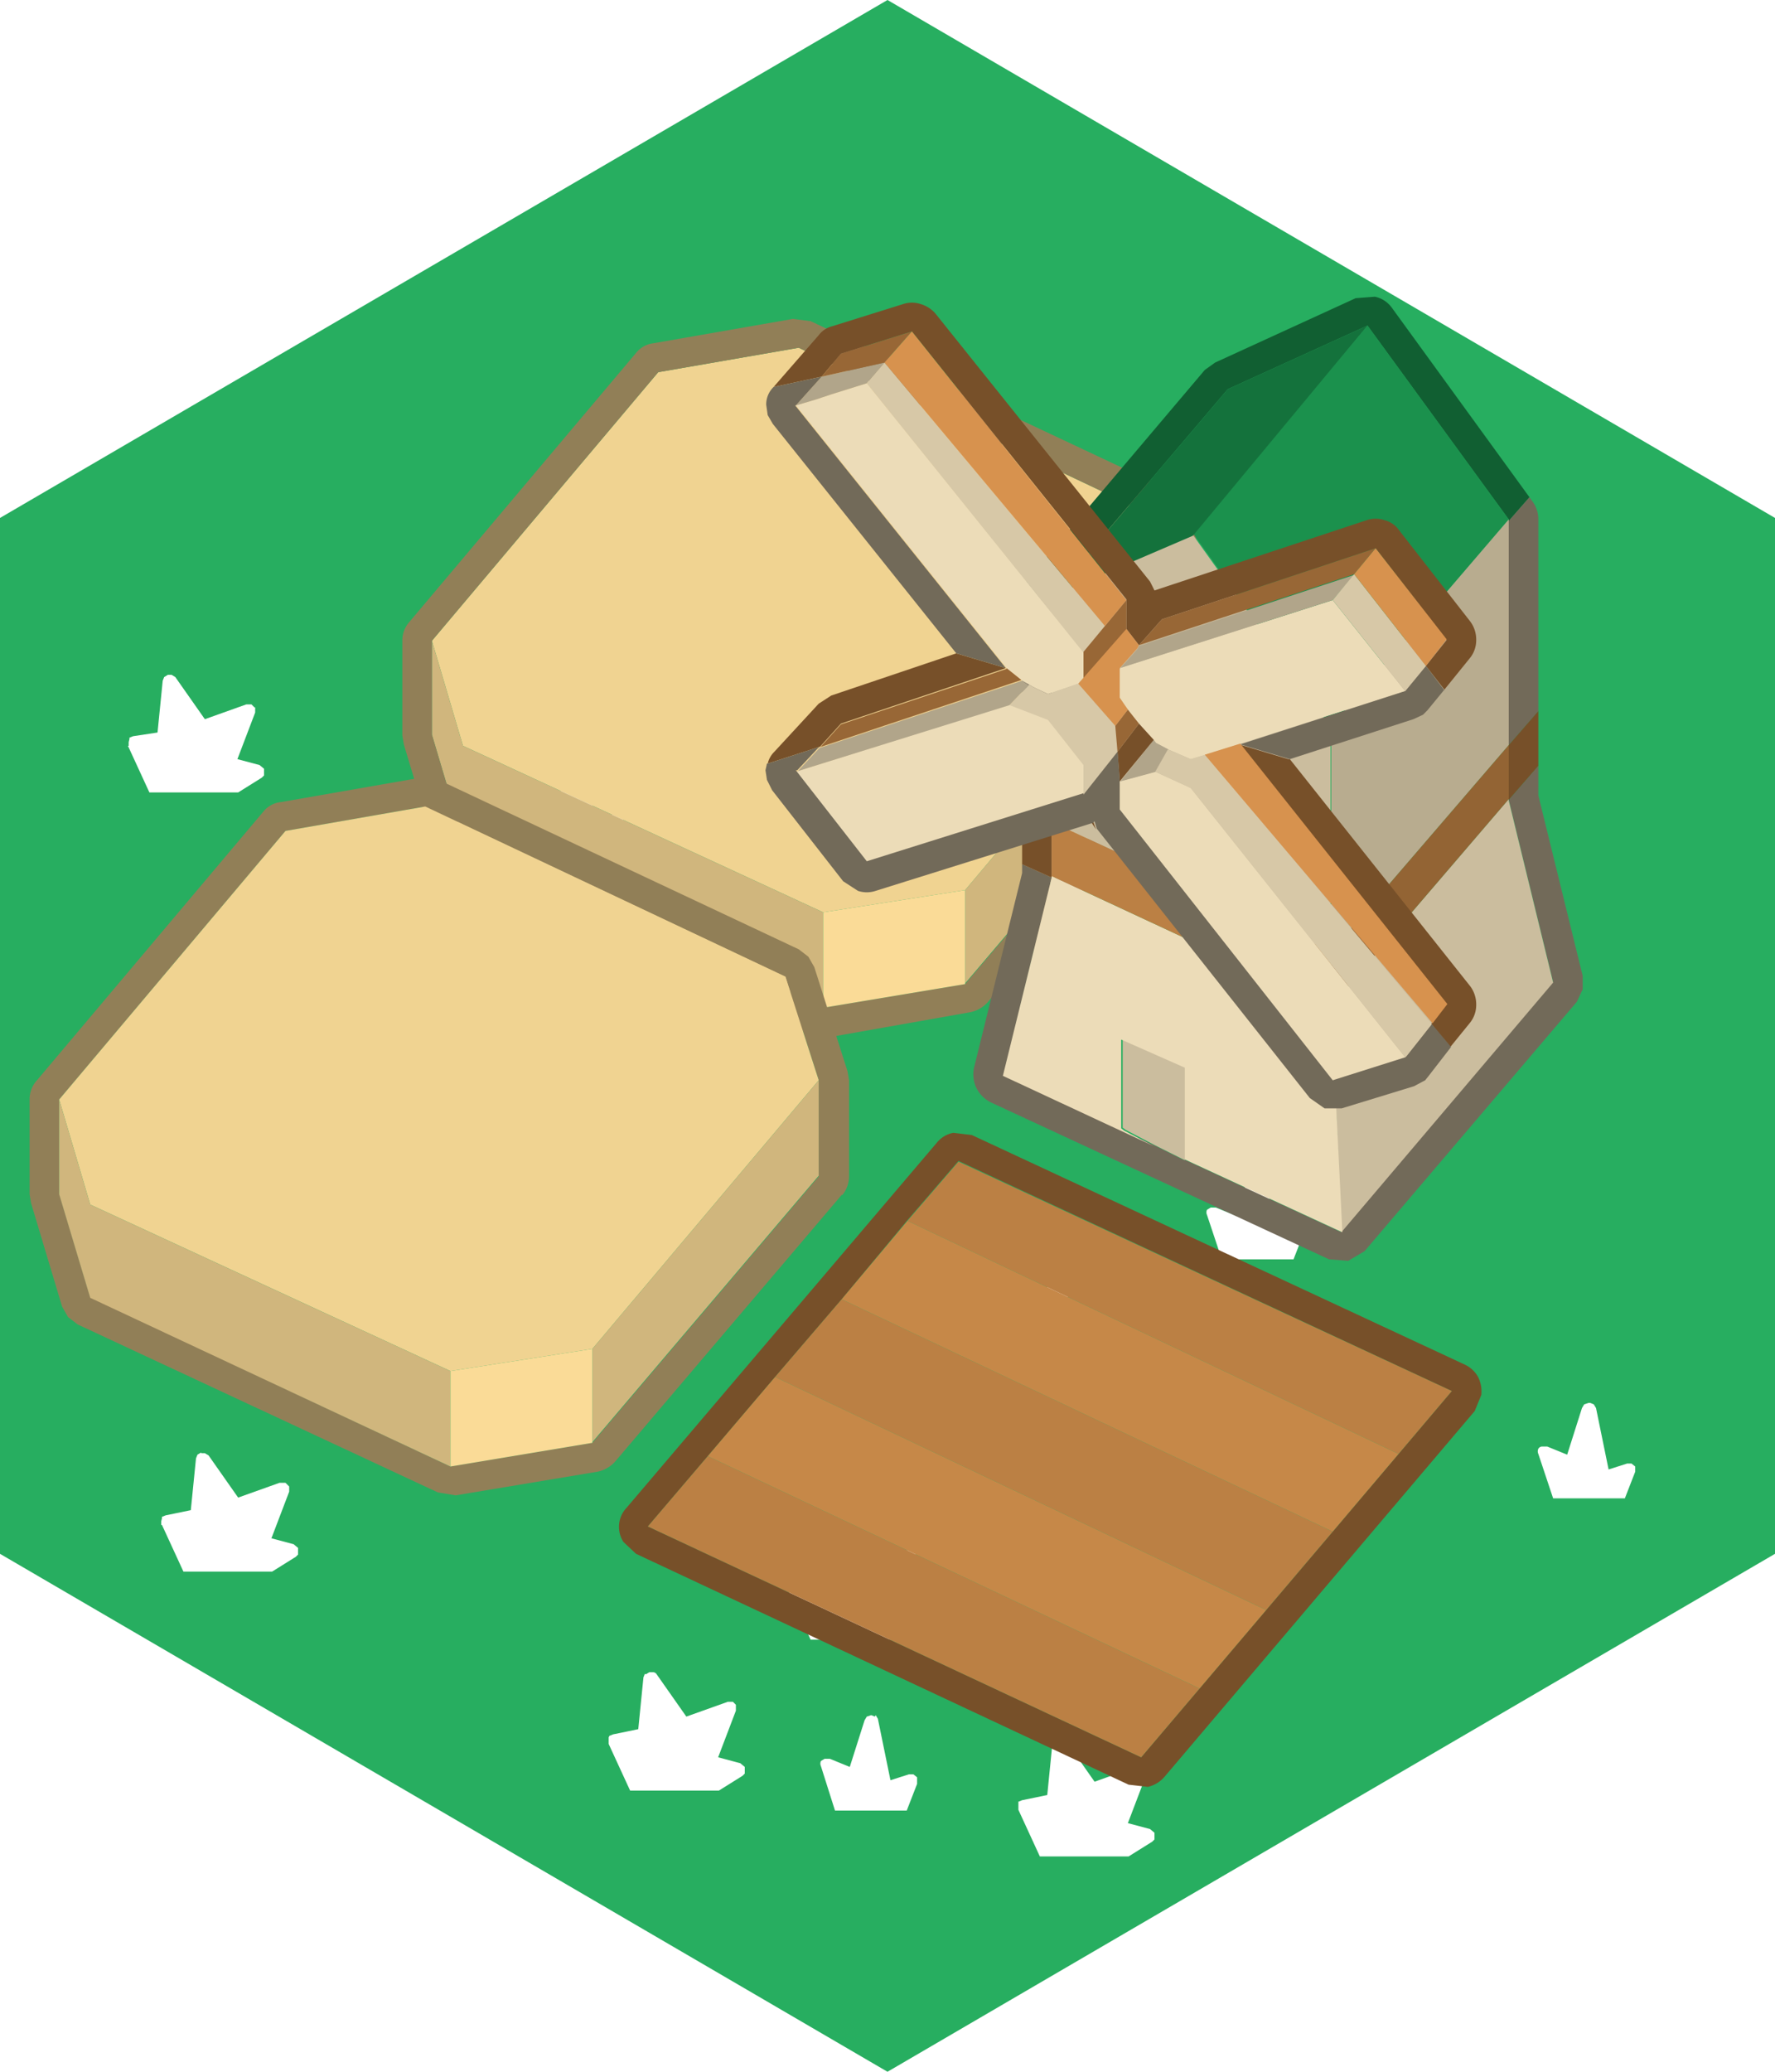 <svg xmlns="http://www.w3.org/2000/svg" xmlns:xlink="http://www.w3.org/1999/xlink" viewBox="0 0 120 140"><defs><style>.cls-1{fill:#27ae60;}.cls-2{fill:url(#linear-gradient);}.cls-3{fill:url(#linear-gradient-2);}.cls-4{fill:url(#linear-gradient-3);}.cls-5{fill:url(#linear-gradient-4);}.cls-6{fill:url(#linear-gradient-5);}.cls-7{fill:url(#linear-gradient-6);}.cls-8{fill:url(#linear-gradient-7);}.cls-9{fill:url(#linear-gradient-8);}.cls-10{fill:url(#linear-gradient-9);}.cls-11{fill:url(#linear-gradient-10);}.cls-12{fill:url(#linear-gradient-11);}.cls-13{fill:url(#linear-gradient-12);}.cls-14{fill:url(#linear-gradient-13);}.cls-15{fill:url(#linear-gradient-14);}.cls-16{fill:url(#linear-gradient-15);}.cls-17{fill:#f0d391;}.cls-18{fill:#d0b67d;}.cls-19{fill:#917f57;}.cls-20{fill:#fadb97;}.cls-21{fill:#115f32;}.cls-22{fill:#726a59;}.cls-23{fill:#cbbd9e;}.cls-24{fill:#1b914d;}.cls-25{fill:#14723c;}.cls-26{fill:#b8ac8f;}.cls-27{fill:#775029;}.cls-28{fill:#ecdcb8;}.cls-29{fill:#936434;}.cls-30{fill:#bb8044;}.cls-31{fill:#b1a58a;}.cls-32{fill:#d7c8a7;}.cls-33{fill:#986736;}.cls-34{fill:#d7924e;}.cls-35{fill:#c68848;}</style><linearGradient id="linear-gradient" x1="-1339.2" y1="49.53" x2="299.2" y2="49.53" gradientTransform="matrix(0, 0, 0, 0, 12.18, 47.05)" gradientUnits="userSpaceOnUse"><stop offset="0" stop-color="#27ae60"/><stop offset="1" stop-color="#30c26d"/></linearGradient><linearGradient id="linear-gradient-2" x1="-1339.2" y1="37.67" x2="299.2" y2="37.67" gradientTransform="matrix(0, 0, 0, 0, 45.68, 35.11)" xlink:href="#linear-gradient"/><linearGradient id="linear-gradient-3" x1="-1339.2" y1="54.17" x2="299.2" y2="54.17" gradientTransform="matrix(0, 0, 0, 0, 37.97, 52.08)" xlink:href="#linear-gradient"/><linearGradient id="linear-gradient-4" x1="-1339.2" y1="30.38" x2="299.2" y2="30.38" gradientTransform="matrix(0, 0, 0, 0, 90.87, 28.28)" xlink:href="#linear-gradient"/><linearGradient id="linear-gradient-5" x1="-1339.2" y1="26.2" x2="299.2" y2="26.2" gradientTransform="matrix(0, 0, 0, 0, 56.87, 24.13)" xlink:href="#linear-gradient"/><linearGradient id="linear-gradient-6" x1="-1339.2" y1="48.03" x2="299.2" y2="48.03" gradientTransform="matrix(0, 0, 0, 0, 60.83, 45.55)" xlink:href="#linear-gradient"/><linearGradient id="linear-gradient-7" x1="-1339.2" y1="98.08" x2="299.2" y2="98.08" gradientTransform="matrix(0, 0, 0, 0, 106.37, 95.98)" xlink:href="#linear-gradient"/><linearGradient id="linear-gradient-8" x1="-1339.2" y1="89.17" x2="299.2" y2="89.17" gradientTransform="matrix(0, 0, 0, 0, 70.47, 87.08)" xlink:href="#linear-gradient"/><linearGradient id="linear-gradient-9" x1="-1339.2" y1="81.92" x2="299.2" y2="81.92" gradientTransform="matrix(0, 0, 0, 0, 83.97, 79.83)" xlink:href="#linear-gradient"/><linearGradient id="linear-gradient-10" x1="-1339.2" y1="62.42" x2="299.2" y2="62.42" gradientTransform="matrix(0, 0, 0, 0, 25.52, 60.33)" xlink:href="#linear-gradient"/><linearGradient id="linear-gradient-11" x1="-1339.2" y1="102.17" x2="299.2" y2="102.17" gradientTransform="matrix(0, 0, 0, 0, 14.43, 99.7)" xlink:href="#linear-gradient"/><linearGradient id="linear-gradient-12" x1="-1339.2" y1="116.92" x2="299.2" y2="116.92" gradientTransform="matrix(0, 0, 0, 0, 44.68, 114.45)" xlink:href="#linear-gradient"/><linearGradient id="linear-gradient-13" x1="-1339.2" y1="121.33" x2="299.2" y2="121.33" gradientTransform="matrix(0, 0, 0, 0, 72.28, 118.85)" xlink:href="#linear-gradient"/><linearGradient id="linear-gradient-14" x1="-1339.2" y1="106.58" x2="299.2" y2="106.58" gradientTransform="matrix(0, 0, 0, 0, 56.68, 104.1)" xlink:href="#linear-gradient"/><linearGradient id="linear-gradient-15" x1="-1339.2" y1="119.17" x2="299.2" y2="119.17" gradientTransform="matrix(0, 0, 0, 0, 57.87, 117.08)" xlink:href="#linear-gradient"/></defs><title>Asset 124</title><g id="Layer_2" data-name="Layer 2"><g id="Layer_1-2" data-name="Layer 1"><path class="cls-1" d="M59.15,116l-.25-.1-.3.1-.15.25-1,3.15-1.35-.55h-.35l-.25.15v0a.42.42,0,0,0,0,.35l.95,3h4.85l.7-1.8v-.45l-.25-.2h-.3l-1.25.4-.85-4.15-.15-.25M8.6,50.4h.05l1.45,3.15h6l1.6-1,.15-.15,0-.15,0-.3-.3-.25-1.5-.4,1.2-3.15v-.35l-.05,0-.2-.2h-.35l-2.8,1-2-2.85-.25-.15-.25,0-.25.15-.1.25-.35,3.5L9,49.75l-.25.1,0,.1-.05.2v.25M43,35.65l-.2.2,0,0v.35L44,39.35l-1.55.45-.25.2-.1.35.1.1.1.15,1.6,1.1h6l1.45-3.15.05,0,0-.25-.1-.15,0-.1L51,37.85l-1.65-.3-.4-3.5-.1-.25-.25-.15h-.25l-.25.15-2,2.85-2.85-1H43m-4.4,15.6-1,3.15-1.35-.55h-.35a.3.3,0,0,0-.25.15v0a.42.42,0,0,0-.05.35l1,3.05h4.85l.7-1.8V55.2L41.8,55h-.3l-1.25.4-.85-4.15L39.25,51,39,50.9l-.3.1-.15.25m53.05-24-.15.25-1,3.15-1.35-.55h-.35l-.25.15v.05l0,.35,1,3h4.85l.7-1.8V31.4l-.25-.2h-.3l-1.25.4-.85-4.15-.15-.25-.25-.1-.3.1M55.05,27l-.3.05-.25.2v.45l.7,1.8h4.85l.9-3.1v-.35l-.25-.2h-.35L59,26.4l-1-3.15L57.85,23l-.3-.1-.3.15-.15.25-.8,4.1L55.05,27m5,17-.25.15-.1.25-.35,3.5-1.7.35-.25.1-.05.1,0,.2v.25h0l1.45,3.15h6l1.6-1,.15-.15,0-.15,0-.3-.3-.25-1.5-.4,1.2-3.15v-.35l-.05,0-.2-.2H65.3l-2.8,1-2-2.85a.3.3,0,0,0-.25-.15L60,44M60,0l60,35v70L60,140,0,105V35L60,0m47.4,94.8-.3.1-.15.25-1,3.15-1.35-.55h-.35a.3.3,0,0,0-.25.15v0a.42.42,0,0,0,0,.35l1,3h4.85l.7-1.8V99.1l-.25-.2h-.3l-1.25.4-.85-4.15-.15-.25-.25-.1M71.2,86a.3.3,0,0,0-.15.25l-1,3.15-1.35-.55h-.35L68.1,89v0a.42.42,0,0,0,0,.35l1,3h4.85l.7-1.8V90.2L74.3,90H74l-1.25.4-.85-4.15L71.75,86l-.25-.1-.3.1m16.3-3.25-1.25.4L85.4,79l-.15-.25-.25-.1-.3.1a.3.3,0,0,0-.15.25l-1,3.15L82.2,81.6h-.35l-.25.15v0a.42.42,0,0,0,0,.35l1,3h4.85l.7-1.8V83l-.25-.2h-.3M23.75,62.1H23.4a.3.3,0,0,0-.25.15v0a.42.42,0,0,0,0,.35l.95,3.05H28.9l.7-1.8v-.45l-.25-.2h-.3l-1.25.4L27,59.5l-.15-.25-.25-.1-.3.1-.15.25-1,3.15-1.35-.55M13.6,98.15l-.25.15-.1.25-.35,3.5-1.7.35-.25.1,0,.1-.05.2v.25h.05l1.45,3.15h6l1.6-1,.15-.15,0-.15,0-.3-.3-.25-1.5-.4,1.2-3.15v-.35l-.05-.05-.2-.2H18.9l-2.8,1-2-2.85-.25-.15-.25,0m30,14.9-.1.25-.35,3.5-1.7.35-.25.1-.05.1,0,.2v.25h0L42.6,121h6l1.6-1,.15-.15,0-.15,0-.3-.3-.25-1.5-.4,1.2-3.15v-.35l0-.05-.2-.2h-.35l-2.8,1-2-2.85a.3.3,0,0,0-.25-.15l-.25,0-.25.15m33.7,6.45-.2-.2h-.35l-2.8,1-2-2.85a.3.3,0,0,0-.25-.15l-.25,0-.25.15-.1.25-.35,3.5-1.7.35-.25.1,0,.1,0,.2v.25h0l1.45,3.15h6l1.6-1,.15-.15,0-.15,0-.3-.3-.25-1.5-.4,1.2-3.15v-.35l0,0m-15.1-10,.15-.15,0-.15,0-.3-.3-.25-1.5-.4,1.2-3.15v-.35l0,0-.2-.2h-.35l-2.8,1-2-2.85a.3.3,0,0,0-.25-.15l-.25,0-.25.15-.1.25-.35,3.5-1.7.35-.25.1-.05.1,0,.2v.25h0l1.45,3.15h6l1.6-1"/><path class="cls-2" d="M8.6,50.4v-.25l.05-.2,0-.1.25-.1,1.7-.35L11,45.9l.1-.25.25-.15.25,0,.25.15,2,2.85,2.8-1H17l.2.2.05,0v.35l-1.2,3.15,1.5.4.3.25,0,.3,0,.15-.15.15-1.6,1h-6L8.65,50.4H8.6"/><path class="cls-3" d="M43,35.65h.35l2.85,1,2-2.85.25-.15h.25l.25.15.1.25.4,3.5,1.65.3.25.15,0,.1.1.15,0,.25-.05,0L49.85,41.7h-6l-1.6-1.1-.1-.15-.1-.1.1-.35.25-.2L44,39.35l-1.25-3.1V35.9l0,0,.2-.2"/><path class="cls-4" d="M38.55,51.25,38.7,51l.3-.1.25.1.15.25.85,4.15L41.5,55h.3l.25.2v.45l-.7,1.8H36.5l-1-3.05a.42.42,0,0,1,.05-.35v0a.3.3,0,0,1,.25-.15h.35l1.35.55,1-3.15"/><path class="cls-5" d="M91.6,27.2l.3-.1.25.1.15.25.85,4.15,1.25-.4h.3l.25.2v.45l-.7,1.8H89.4l-1-3,0-.35V30.2l.25-.15h.35l1.35.55,1-3.15.15-.25"/><path class="cls-6" d="M55.05,27l1.25.4.8-4.1.15-.25.3-.15.3.1.15.25,1,3.15,1.4-.55h.35l.25.2v.35l-.9,3.1H55.2l-.7-1.8v-.45l.25-.2.3-.05"/><path class="cls-7" d="M60,44l.25,0a.3.3,0,0,1,.25.15l2,2.85,2.8-1h.35l.2.2.05,0v.35l-1.2,3.15,1.5.4.3.25,0,.3,0,.15-.15.15-1.6,1h-6L57.3,48.9h0v-.25l0-.2.05-.1.25-.1,1.7-.35.35-3.5.1-.25L60,44"/><path class="cls-8" d="M107.4,94.8l.25.1.15.25.85,4.15,1.25-.4h.3l.25.2v.45l-.7,1.8H104.9l-1-3a.42.42,0,0,1,0-.35v0a.3.3,0,0,1,.25-.15h.35l1.35.55,1-3.15.15-.25.3-.1"/><path class="cls-9" d="M71.2,86l.3-.1.25.1.15.25.85,4.15L74,90h.3l.25.2v.45l-.7,1.8H69l-1-3a.42.42,0,0,1,0-.35v0l.25-.15h.35l1.35.55,1-3.15A.3.3,0,0,1,71.2,86"/><path class="cls-10" d="M87.5,82.75h.3l.25.2v.45l-.7,1.8H82.5l-1-3a.42.42,0,0,1,0-.35v0l.25-.15h.35l1.35.55,1-3.15a.3.3,0,0,1,.15-.25l.3-.1.25.1.15.25.85,4.15,1.25-.4"/><path class="cls-11" d="M23.75,62.1l1.35.55,1-3.15.15-.25.3-.1.25.1.15.25.85,4.15,1.25-.4h.3l.25.2v.45l-.7,1.8H24.05l-.95-3.05a.42.42,0,0,1,0-.35v0a.3.3,0,0,1,.25-.15h.35"/><path class="cls-12" d="M13.6,98.15l.25,0,.25.15,2,2.85,2.8-1h.35l.2.2.05.05v.35l-1.2,3.15,1.5.4.3.25,0,.3,0,.15-.15.15-1.6,1h-6l-1.45-3.15h-.05v-.25l.05-.2,0-.1.25-.1,1.7-.35.35-3.5.1-.25.25-.15"/><path class="cls-13" d="M43.6,113.05l.25-.15.25,0a.3.3,0,0,1,.25.15l2,2.85,2.8-1h.35l.2.2,0,.05v.35l-1.2,3.15,1.5.4.3.25,0,.3,0,.15-.15.15-1.6,1h-6l-1.45-3.15h0v-.25l0-.2.05-.1.25-.1,1.7-.35.35-3.5.1-.25"/><path class="cls-14" d="M77.3,119.5l0,0v.35l-1.2,3.15,1.5.4.3.25,0,.3,0,.15-.15.15-1.6,1h-6l-1.45-3.15h0V122l0-.2,0-.1.25-.1,1.7-.35.35-3.5.1-.25.25-.15.25,0a.3.3,0,0,1,.25.15l2,2.85,2.8-1h.35l.2.2"/><path class="cls-15" d="M62.2,109.55l-1.6,1h-6l-1.45-3.15h0v-.25l0-.2.05-.1.25-.1,1.7-.35.35-3.5.1-.25.25-.15.25,0a.3.3,0,0,1,.25.15l2,2.85,2.8-1h.35l.2.2,0,0v.35l-1.2,3.15,1.5.4.3.25,0,.3,0,.15-.15.15"/><path class="cls-16" d="M59.15,116l.15.25.85,4.15,1.25-.4h.3l.25.2v.45l-.7,1.8H56.4l-.95-3a.42.42,0,0,1,0-.35v0l.25-.15h.35l1.35.55,1-3.15.15-.25.3-.1.25.1"/><path class="cls-17" d="M29.2,43.3,44.5,25.15,54,23.5,78.3,35l2.25,7L65.25,60.15l-9.6,1.5L31.3,50.4l-2.1-7.1"/><path class="cls-18" d="M29.2,43.3l2.1,7.1L55.65,61.65V68.1L31.3,56.7l-2.1-7.05V43.3M80.55,42v6.45l-15.3,18V60.15L80.55,42"/><path class="cls-19" d="M80.55,42,78.3,35,54,23.5,44.5,25.15,29.2,43.3v6.35l2.1,7.05L55.65,68.1l9.6-1.6,15.3-18V42M44.15,23.2l9.45-1.65,1.2.15L79.15,33.15l.65.5.4.7,2.25,7,.1.6v6.45l-.45,1.3-15.3,18a2.17,2.17,0,0,1-1.2.7L56,70.1l-1.2-.2L30.45,58.5,29.8,58l-.4-.7-2.1-7-.1-.6V43.3a1.89,1.89,0,0,1,.5-1.3L43,23.85a1.75,1.75,0,0,1,1.15-.65"/><path class="cls-20" d="M65.25,66.5l-9.6,1.6V61.65l9.6-1.5V66.5"/><path class="cls-21" d="M69.1,41.2v-.9a1.89,1.89,0,0,1,.5-1.3L81.45,25l.7-.5,9.5-4.35,1.3-.1a1.89,1.89,0,0,1,1.15.75l9.3,12.8L102,35.2v-.1L92.45,22,83,26.3,71.1,40.3v.05l-2,.85"/><path class="cls-22" d="M69.1,41.2l2-.85v15.2l-2-.95V41.2m32.9-6,1.4-1.6.25.35A2,2,0,0,1,104,35.1V48.05l-2,2.3V35.2m2,16.55v2l3,12.2v.9l-.4.85L92.25,84.55l-1.1.65-1.3-.1L67,74.5a2.18,2.18,0,0,1-1-1,2.15,2.15,0,0,1-.15-1.35L69.1,59V58.4l2,.9L67.85,72.65l10.2,4.75,2,1v-.05l10.6,4.9,14.35-16.9-3-12.3,2-2.3"/><path class="cls-23" d="M71.1,40.35V40.3l9.55-4.15,9.3,13V64.3L71.1,55.55V40.35M102,54l0,.1,3,12.3L90.7,83.25,90,68l12-14M80.1,78.35v.05l-2-1-2-1.05-.2-.15v-6l4.3,1.9v6.2"/><path class="cls-24" d="M92.45,22,102,35.1l-12,14-9.3-13L92.45,22"/><path class="cls-25" d="M92.45,22l-11.8,14.2L71.1,40.3,83,26.3,92.45,22"/><path class="cls-26" d="M102,35.1V50.35L90,64.3V49.1l12-14"/><path class="cls-27" d="M104,48.05v3.7l-2,2.3,0-.1v-3.6l2-2.3M69.1,58.4V54.6l2,.95V59.3l-2-.9"/><path class="cls-28" d="M90.7,83.25l-10.6-4.9v-6.2l-4.3-1.9v6l.2.15,2,1.05-10.2-4.75L71.1,59.3v-.1L90,68l.75,15.25"/><path class="cls-29" d="M90,64.3l12-13.95V54L90,68V64.3"/><path class="cls-30" d="M90,64.3V68L71.1,59.2V55.55L90,64.3"/><path class="cls-28" d="M53.8,27.4l1.35-.4.45-.15.6-.2,2.4-.75L73.25,44.05V45.8l-.35.4-2.05.7-.75-.35-.3-.15-.25-.15L69.1,46l-1-.8-14.2-17.7-.05-.05M68.25,47.6l2.6,1,2.4,3.05v2L58.6,58.3l-4.8-6.15L68.25,47.6m8,.35-.55-.8v-2l14.4-4.6L95,46.7l-11.1,3.55-2.4.75-1,.3L79,50.65l-.85-.45L78,50l-1-1.1L76.25,48M95,71.45,90.1,73,75.7,54.8v-2l2.4-.65,2.4,1.1L95,71.45"/><path class="cls-31" d="M58.6,25.9l-2.4.75-.6.2-.45.15-1.35.4,1.75-1.95,4.25-.95-1.2,1.4M69.1,46l.45.3-1.3,1.35L53.8,52.15l.1,0,1.5-1.6L69.1,46m6.6-.8,1.2-1.35.1-.2,14.55-4.8L90.1,40.55l-14.4,4.6M78,50l.15.2.85.45-.85,1.5-2.4.65L78,50"/><path class="cls-27" d="M78,50,75.7,52.8l-.15-2L77,48.9,78,50M52.3,26.15v0l3.05-3.5a1.64,1.64,0,0,1,.9-.6l4.8-1.5a1.89,1.89,0,0,1,1.2,0,2.09,2.09,0,0,1,1,.65L77.75,39.3l.3.6L92.4,35.15a1.89,1.89,0,0,1,1.2,0,1.73,1.73,0,0,1,1,.7L99.4,42a2.05,2.05,0,0,1,.4,1.25,1.92,1.92,0,0,1-.45,1.25l-1.7,2.1L96.4,45l1.4-1.75L93,37.05l-14.45,4.8L77,43.6l-.85-1.1v-2L61.65,22.4l-4.8,1.5-1.3,1.55-3.25.7M87.2,51.3,99.4,66.65a2.05,2.05,0,0,1,.4,1.25,1.92,1.92,0,0,1-.45,1.25l-1.3,1.6-1.3-1.55h0l1-1.3-14-17.6,3.35,1m-13,4.75-.3-.45.1-.1.2.55M51.9,51.6a1.65,1.65,0,0,1,.45-.8l3-3.25.85-.55,8.45-2.85,3.35,1L56.85,48.9l-1.4,1.55L51.9,51.6"/><path class="cls-22" d="M51.9,51.6l3.55-1.15-.05,0-1.5,1.6-.1,0,4.8,6.15,14.65-4.6,2.3-2.9.15,2v2L90.1,73,95,71.45l.1-.1,1.7-2.15,1.3,1.55-1.55,2-.2.25-.75.4L90.7,74.9l-1.15,0-1-.7-14.4-18.2L74,55.5l-.1.1L59.2,60.2a1.89,1.89,0,0,1-1.2,0l-1-.65-4.8-6.15-.35-.7-.1-.65.1-.45m1.9-24.2.05.05,14.2,17.7-3.35-1L52.25,28.65l-.35-.6-.1-.7a1.64,1.64,0,0,1,.5-1.2l3.25-.7L53.8,27.4M97.65,46.6,96.5,48l-.3.3-.65.3L87.2,51.3l-3.35-1v0L95,46.7,96.4,45l1.25,1.65"/><path class="cls-32" d="M69.55,46.25l.25.15.3.15.75.35,2.05-.7,2.5,2.85.15,1.75-2.3,2.9v-2l-2.4-3.05-2.6-1,1.3-1.35m3.7-2.2L58.6,25.9l1.2-1.4L74.7,42.3l-1.45,1.75m5.7,6.6,1.55.65,1-.3L96.8,69.2h0l-1.7,2.15-.1.1L80.5,53.25l-2.4-1.1.85-1.5M95,46.7,90.1,40.55l1.45-1.75L96.4,45,95,46.7"/><path class="cls-33" d="M68.05,45.15l1,.8L55.4,50.5l.05,0,1.4-1.55,11.2-3.75m5.2.65V44.05L74.7,42.3l1.45-1.75v2l-2.9,3.3M59.8,24.5l-4.25.95,1.3-1.55,4.8-1.5L59.8,24.5M77,43.6l1.55-1.75L93,37.05,91.55,38.8,77,43.6m-1.45,7.2-.15-1.75.85-1.1.75.95-1.45,1.9"/><path class="cls-34" d="M72.9,46.2l.35-.4,2.9-3.3L77,43.6l-.1.2-1.2,1.35v2l.55.8-.85,1.1L72.9,46.2M61.65,22.4l14.5,18.15L74.7,42.3,59.8,24.5l1.85-2.1M93,37.05l4.8,6.15L96.4,45,91.55,38.8,93,37.05M81.45,51l2.4-.75v0l14,17.6-1,1.3L81.45,51"/><path class="cls-19" d="M56.9,80.75l-15.3,18a2.17,2.17,0,0,1-1.2.7l-9.6,1.6-1.2-.2L5.25,89.5,4.6,89l-.4-.7-2.1-7-.1-.6V74.3A1.89,1.89,0,0,1,2.5,73L17.8,54.85A1.75,1.75,0,0,1,19,54.2l9.45-1.65,1.2.15L54,64.15l.65.5.4.7,2.25,7.05.1.6v6.45a2,2,0,0,1-.45,1.3M40.05,97.5l15.3-18V73L53.1,66,28.75,54.5,19.3,56.15,4,74.3v6.35l2.1,7L30.45,99.1l9.6-1.6"/><path class="cls-17" d="M4,74.3,19.3,56.15l9.45-1.65L53.1,66l2.25,7L40.05,91.15l-9.6,1.5L6.1,81.4,4,74.3"/><path class="cls-18" d="M4,74.3l2.1,7.1L30.45,92.65V99.1L6.1,87.7l-2.1-7V74.3M55.35,73v6.45l-15.3,18V91.15L55.35,73"/><path class="cls-20" d="M40.05,97.5l-9.6,1.6V92.65l9.6-1.5V97.5"/><path class="cls-27" d="M94.55,98.25,98.15,94,64.8,78.45l-3.45,4L56.9,87.8l-4.5,5.25L47.85,98.4l-4.05,4.75,33.35,15.6,3.95-4.65,4.5-5.3,4.5-5.3,4.45-5.25m5.6-4-.45,1.1-21,24.75a2.11,2.11,0,0,1-1.1.65l-1.3-.15L43,105l-.85-.8a1.87,1.87,0,0,1,.2-2.3l21-24.7a1.87,1.87,0,0,1,1.1-.65l1.25.15L99,92.2a2,2,0,0,1,.9.8,2.15,2.15,0,0,1,.25,1.2"/><path class="cls-30" d="M61.35,82.5l3.45-4L98.15,94l-3.6,4.25L61.35,82.5m28.75,21-4.5,5.3L52.4,93.05l4.5-5.25,33.2,15.7m-9,10.6-3.95,4.65L43.8,103.15l4.05-4.75L81.1,114.1"/><path class="cls-35" d="M81.1,114.1,47.85,98.4l4.55-5.35L85.6,108.8l-4.5,5.3M94.55,98.25,90.1,103.5,56.9,87.8l4.45-5.3,33.2,15.75"/></g></g></svg>